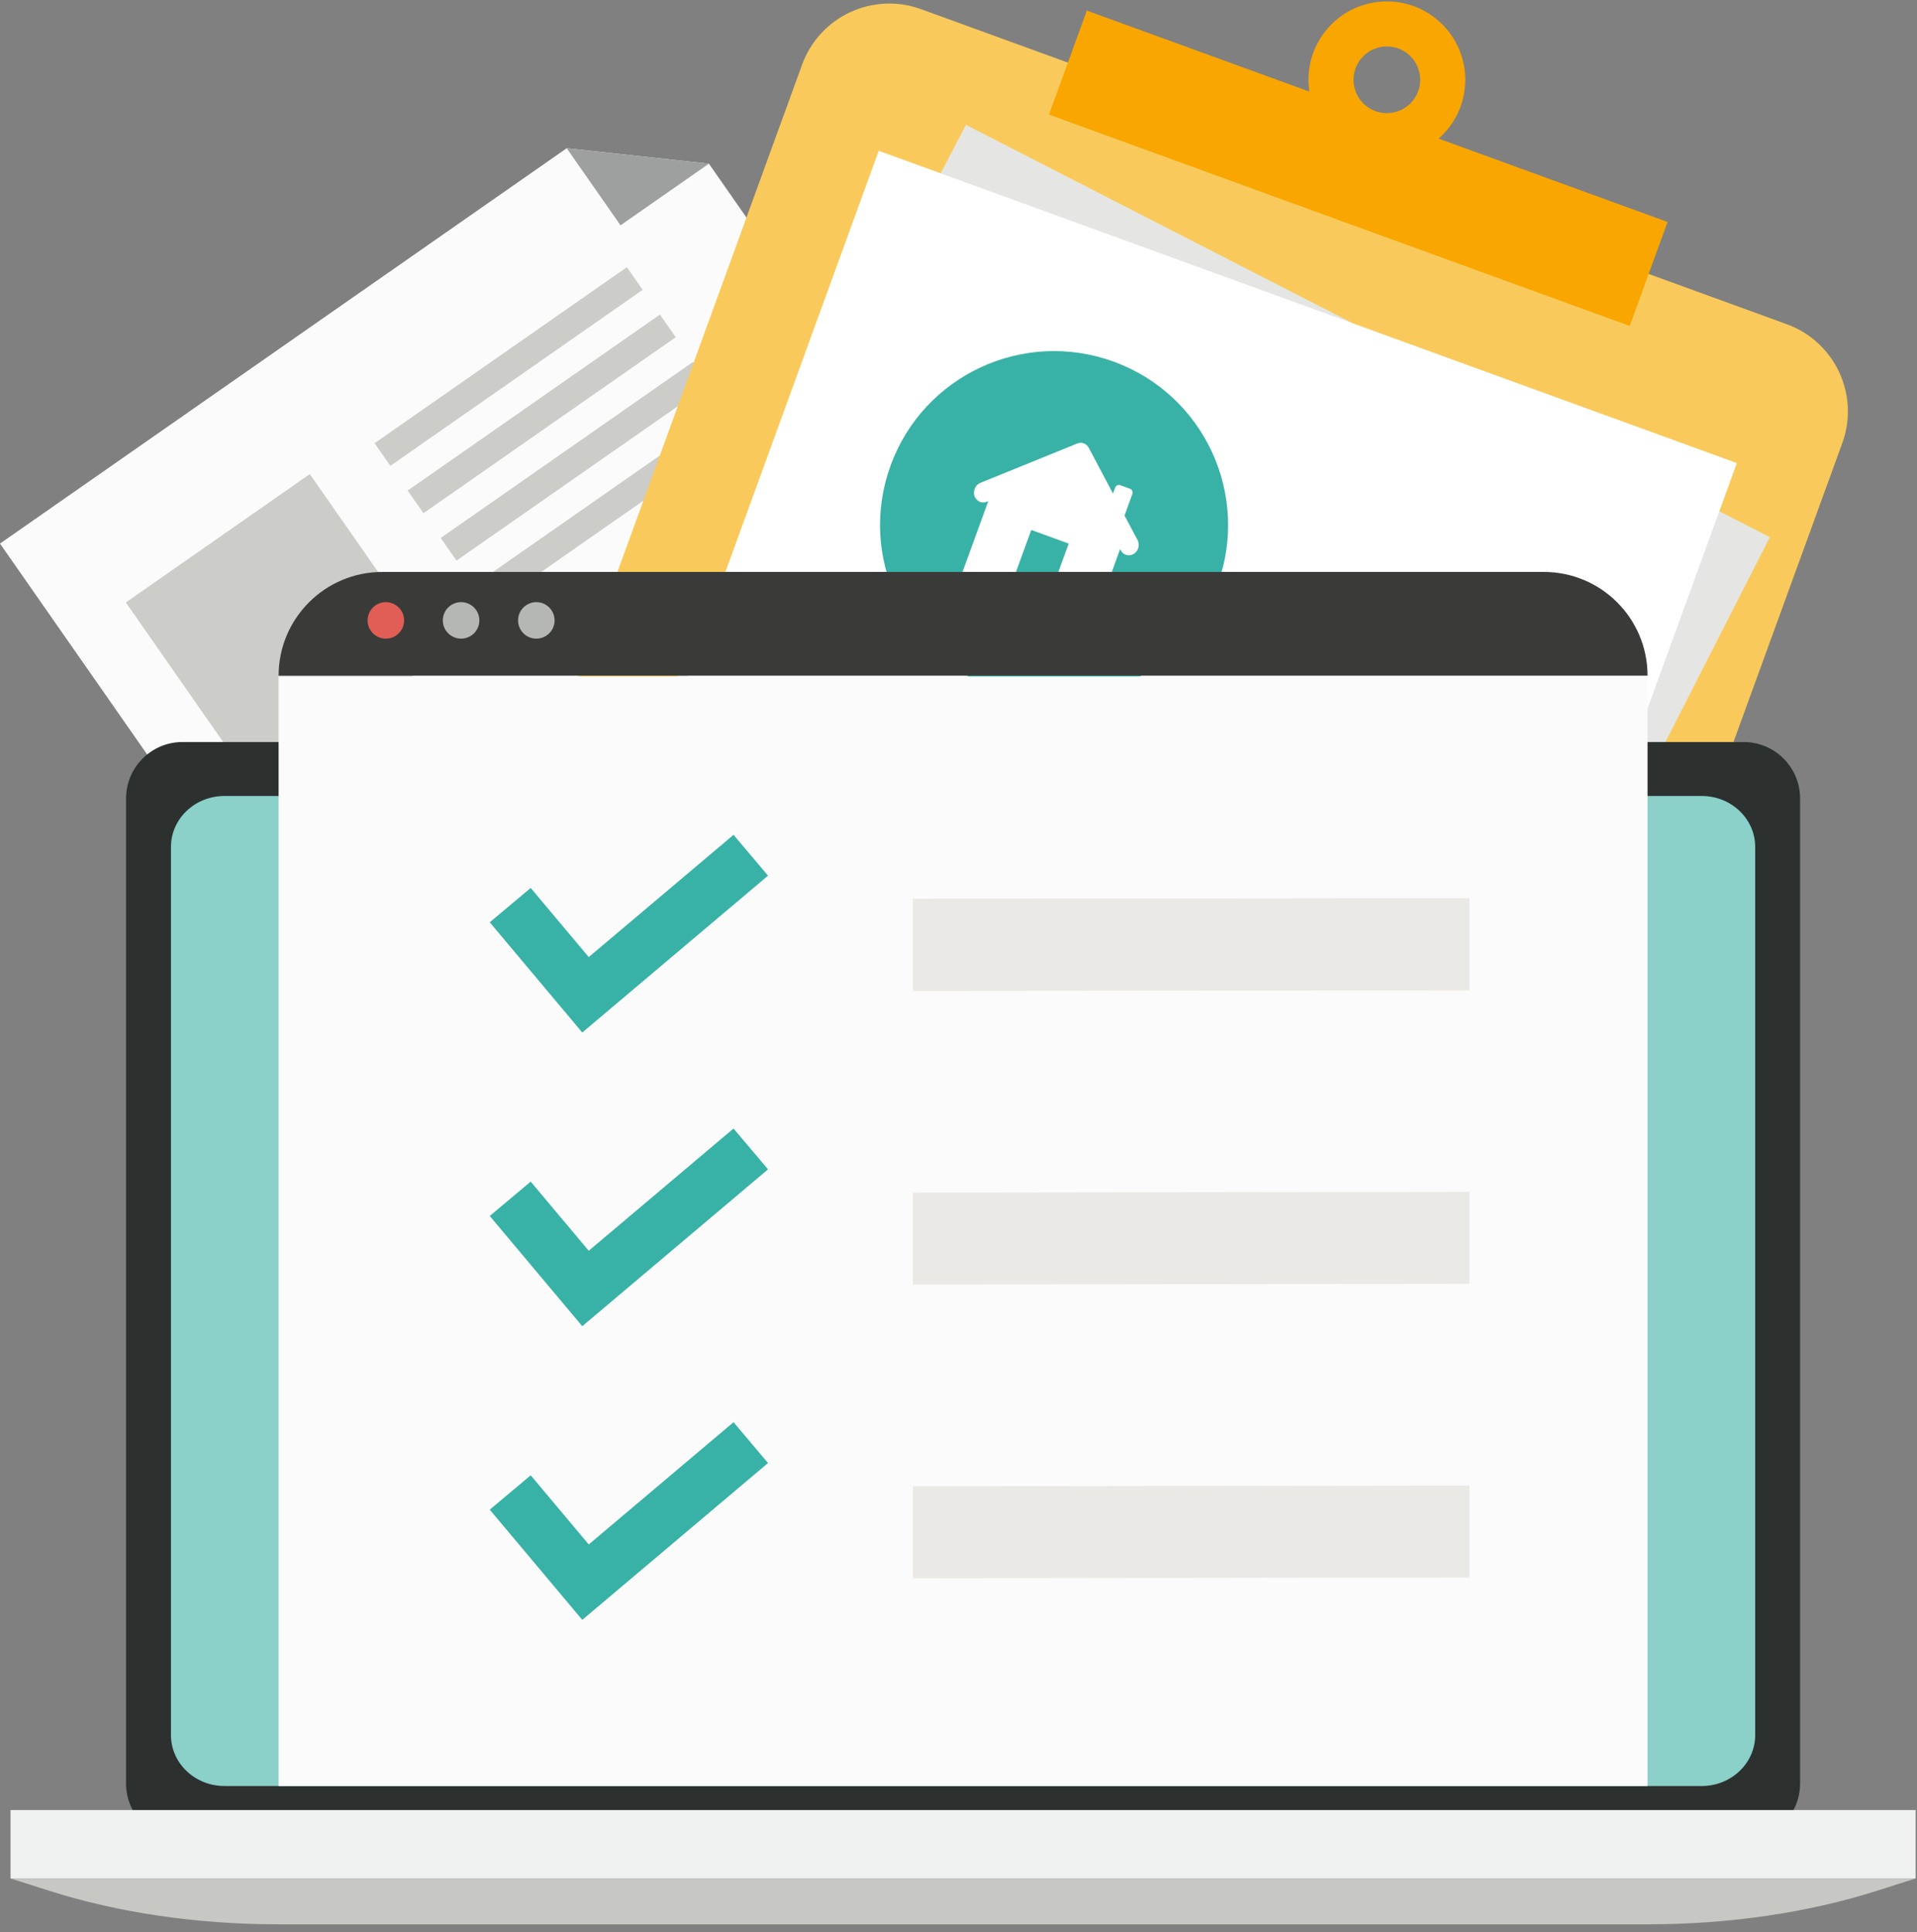 <svg width="124" height="125" xmlns="http://www.w3.org/2000/svg" xmlns:xlink="http://www.w3.org/1999/xlink"><rect width="100%" height="100%" fill="#808080" stroke="none"/><defs><path id="a" d="M0 0H160V160H0z"/></defs><g transform="translate(-16 -19)" fill="none" fill-rule="evenodd"><mask id="b" fill="#fff"><use xlink:href="#a"/></mask><g mask="url(#b)"><path d="M82.358 53.316L39.984 82.883 1.44366071e-14 25.578 36.657 -5.77464285e-14 40.964 0.468 45.854 1 82.358 53.316" transform="translate(16 28.59)" fill="#FCFBFC"/><path fill="#9EA0A0" d="M36.657 -7.21830357e-14L40.138 4.988 45.854 1 36.657 -7.21830357e-14" transform="translate(16 28.59)"/><path fill="#CCCDC9" d="M28.348 32.985L16.444 41.291 8.138 29.387 20.041 21.081 28.348 32.985M41.572 9.161L25.251 20.549 24.228 19.083 40.549 7.696 41.572 9.161M43.71 12.226L27.39 23.614 26.367 22.148 42.688 10.761 43.71 12.226M45.849 15.292L29.529 26.679 28.506 25.214 44.826 13.826 45.849 15.292M47.988 18.357L31.668 29.745 30.645 28.279 46.965 16.891 47.988 18.357M39.735 49.304L27.831 57.611 19.525 45.707 31.429 37.401 39.735 49.304M52.959 25.48L36.638 36.869 35.616 35.403 51.936 24.015 52.959 25.48M55.098 28.546L38.777 39.933 37.755 38.468 54.075 27.08 55.098 28.546M57.237 31.611L40.916 42.999 39.893 41.533 56.214 30.146 57.237 31.611M59.375 34.676L43.055 46.064 42.032 44.599 58.352 33.211 59.375 34.676M51.122 65.624L39.218 73.931 30.912 62.026 42.816 53.721 51.122 65.624M64.346 41.8L48.025 53.188 47.003 51.722 63.323 40.335 64.346 41.8M66.485 44.866L50.164 56.253 49.142 54.787 65.462 43.4 66.485 44.866M68.624 47.931L52.303 59.318 51.281 57.853 67.601 46.465 68.624 47.931M70.763 50.995L54.442 62.384 53.419 60.918 69.74 49.531 70.763 50.995" transform="translate(16 28.59)"/><g><path d="M6,11.084 L65.6,11.084 C68.914,11.084 71.6,13.771 71.6,17.084 L71.6,105.711 C71.6,110.13 68.018,113.711 63.6,113.711 L8,113.711 C3.582,113.711 2.27914758e-13,110.13 2.27373675e-13,105.711 L2.27373675e-13,17.084 C2.26967863e-13,13.771 2.686,11.084 6,11.084 Z" fill="#F9CA5B" transform="rotate(20 16.66 212.63)"/><path d="M37.581,0.296 C34.943,-0.644 32.043,0.731 31.102,3.369 C30.162,6.006 31.537,8.906 34.174,9.848 C36.812,10.788 39.713,9.412 40.654,6.775 C41.594,4.137 40.219,1.236 37.581,0.296 Z M35.153,7.104 C34.031,6.703 33.446,5.469 33.846,4.347 C34.246,3.225 35.48,2.64 36.603,3.04 C37.725,3.441 38.31,4.674 37.91,5.796 C37.509,6.918 36.276,7.503 35.153,7.104 L35.153,7.104 Z" fill="#F9A600" transform="rotate(20 16.66 212.63)"/><path fill="#F9A600" d="M16.11 7.504H56.087V14.664H16.11z" transform="rotate(20 16.66 212.63)"/><path fill="#E5E6E3" d="M11.292 17.124L0.066 101.236 58.866 109.011 69.279 24.407z" transform="rotate(20 16.66 212.63)"/><path fill="#FFF" d="M6.563 20.631H65.633V104.761H6.563z" transform="rotate(20 16.66 212.63)"/><path fill="#EBE9E5" d="M15.813 65.108H57.619V71.075H15.813zM15.506 77.381H57.312V83.348H15.506zM15.506 90.298H57.312V96.265H15.506z" transform="rotate(20 16.66 212.63)"/><g transform="rotate(20 -70.573 238.908)"><circle fill="#38B2A6" cx="11.255" cy="11.255" r="11.255"/><path d="M5.838,10.319 L10.852,5.788 C11.077,5.574 11.414,5.574 11.652,5.788 L14.139,8.034 L14.139,7.633 C14.139,7.486 14.251,7.365 14.389,7.365 L15.076,7.365 C15.213,7.365 15.326,7.486 15.326,7.633 L15.326,9.116 L16.664,10.319 C16.927,10.56 16.952,10.974 16.739,11.241 C16.514,11.522 16.126,11.549 15.876,11.321 L15.801,11.255 L15.801,16.468 C15.801,16.694 15.626,16.882 15.414,16.882 L12.552,16.882 L12.552,12.057 L9.977,12.057 L9.977,16.882 L7.114,16.882 C6.901,16.882 6.726,16.694 6.726,16.468 L6.726,11.255 L6.651,11.321 C6.539,11.429 6.389,11.482 6.252,11.482 C6.077,11.482 5.901,11.402 5.776,11.255 C5.551,10.961 5.588,10.546 5.838,10.319" fill="#FFF"/></g></g><g><path d="M11.129,71.034 C9.111,71.034 7.475,69.398 7.475,67.38 L7.475,3.654 C7.475,1.636 9.111,-1.8149426e-13 11.129,-1.8149426e-13 L112.105,-1.8149426e-13 C114.124,-1.8149426e-13 115.759,1.636 115.759,3.654 L115.759,67.38 C115.759,69.398 114.124,71.034 112.105,71.034 L11.129,71.034 Z" fill="#2C312F" transform="translate(16.679 67.005)"/><path d="M109.397,67.542 L13.838,67.542 C11.928,67.542 10.379,66.066 10.379,64.246 L10.379,6.787 C10.379,4.968 11.928,3.492 13.838,3.492 L109.397,3.492 C111.307,3.492 112.855,4.968 112.855,6.787 L112.855,64.246 C112.855,66.066 111.307,67.542 109.397,67.542" fill="#8BD0C9" transform="translate(16.679 67.005)"/><path fill="#EEF1EF" d="M0 73.523L123.235 73.523 123.235 69.096 0 69.096z" transform="translate(16.679 67.005)"/><path d="M61.617,73.523 L0,73.523 L2.509,74.321 C6.96,75.739 12.08,76.49 17.301,76.49 L105.934,76.49 C111.155,76.49 116.275,75.739 120.726,74.321 L123.235,73.523 L61.617,73.523" fill="#C7C7C4" transform="translate(16.679 67.005)"/></g><path fill="#FCFBFC" d="M18.021 127.547L106.571 127.547 106.571 55.762 18.021 55.762z" transform="translate(16 7)"/><path d="M18.021,55.715 L106.571,55.715 C106.571,52.007 103.566,49.002 99.858,49.002 L24.734,49.002 C21.026,49.002 18.021,52.007 18.021,55.715 L18.021,55.715 L18.021,55.715 Z" fill="#3A3B39" transform="translate(16 7)"/><path d="M31.006 52.138C31.006 52.79 30.478 53.318 29.826 53.318 29.173 53.318 28.644 52.79 28.644 52.138 28.644 51.485 29.173 50.956 29.826 50.956 30.478 50.956 31.006 51.485 31.006 52.138M35.873 52.138C35.873 52.79 35.344 53.318 34.692 53.318 34.04 53.318 33.511 52.79 33.511 52.138 33.511 51.485 34.04 50.956 34.692 50.956 35.344 50.956 35.873 51.485 35.873 52.138" fill="#B5B7B4" transform="translate(16 7)"/><path d="M26.14,52.138 C26.14,52.79 25.611,53.318 24.959,53.318 C24.307,53.318 23.778,52.79 23.778,52.138 C23.778,51.485 24.307,50.956 24.959,50.956 C25.611,50.956 26.14,51.485 26.14,52.138" fill="#E05E55" transform="translate(16 7)"/><g><path fill="#EBE9E5" d="M63.37 10.066L27.37 10.098 27.37 4.134 63.37 4.098 63.37 10.066" transform="translate(47.679 73.01)"/><path fill="#38B2A6" fill-rule="nonzero" d="M15.769 -1.687539e-14L18 2.642 5.985 12.789 0 5.658 2.649 3.435 6.403 7.909z" transform="translate(47.679 73.01)"/></g><g><path fill="#EBE9E5" d="M63.37 10.046L27.371 10.098 27.37 4.147 63.37 4.098 63.37 10.046" transform="translate(47.679 92.01)"/><path fill="#38B2A6" fill-rule="nonzero" d="M15.769 -1.24344979e-14L18 2.642 5.985 12.789 0 5.658 2.649 3.435 6.403 7.909z" transform="translate(47.679 92.01)"/></g><g><path fill="#EBE9E5" d="M63.37 10.046L27.371 10.098 27.37 4.147 63.37 4.098 63.37 10.046" transform="translate(47.679 111.01)"/><path fill="#38B2A6" fill-rule="nonzero" d="M15.769 -1.24344979e-14L18 2.642 5.985 12.789 0 5.658 2.649 3.435 6.403 7.909z" transform="translate(47.679 111.01)"/></g></g></g></svg>